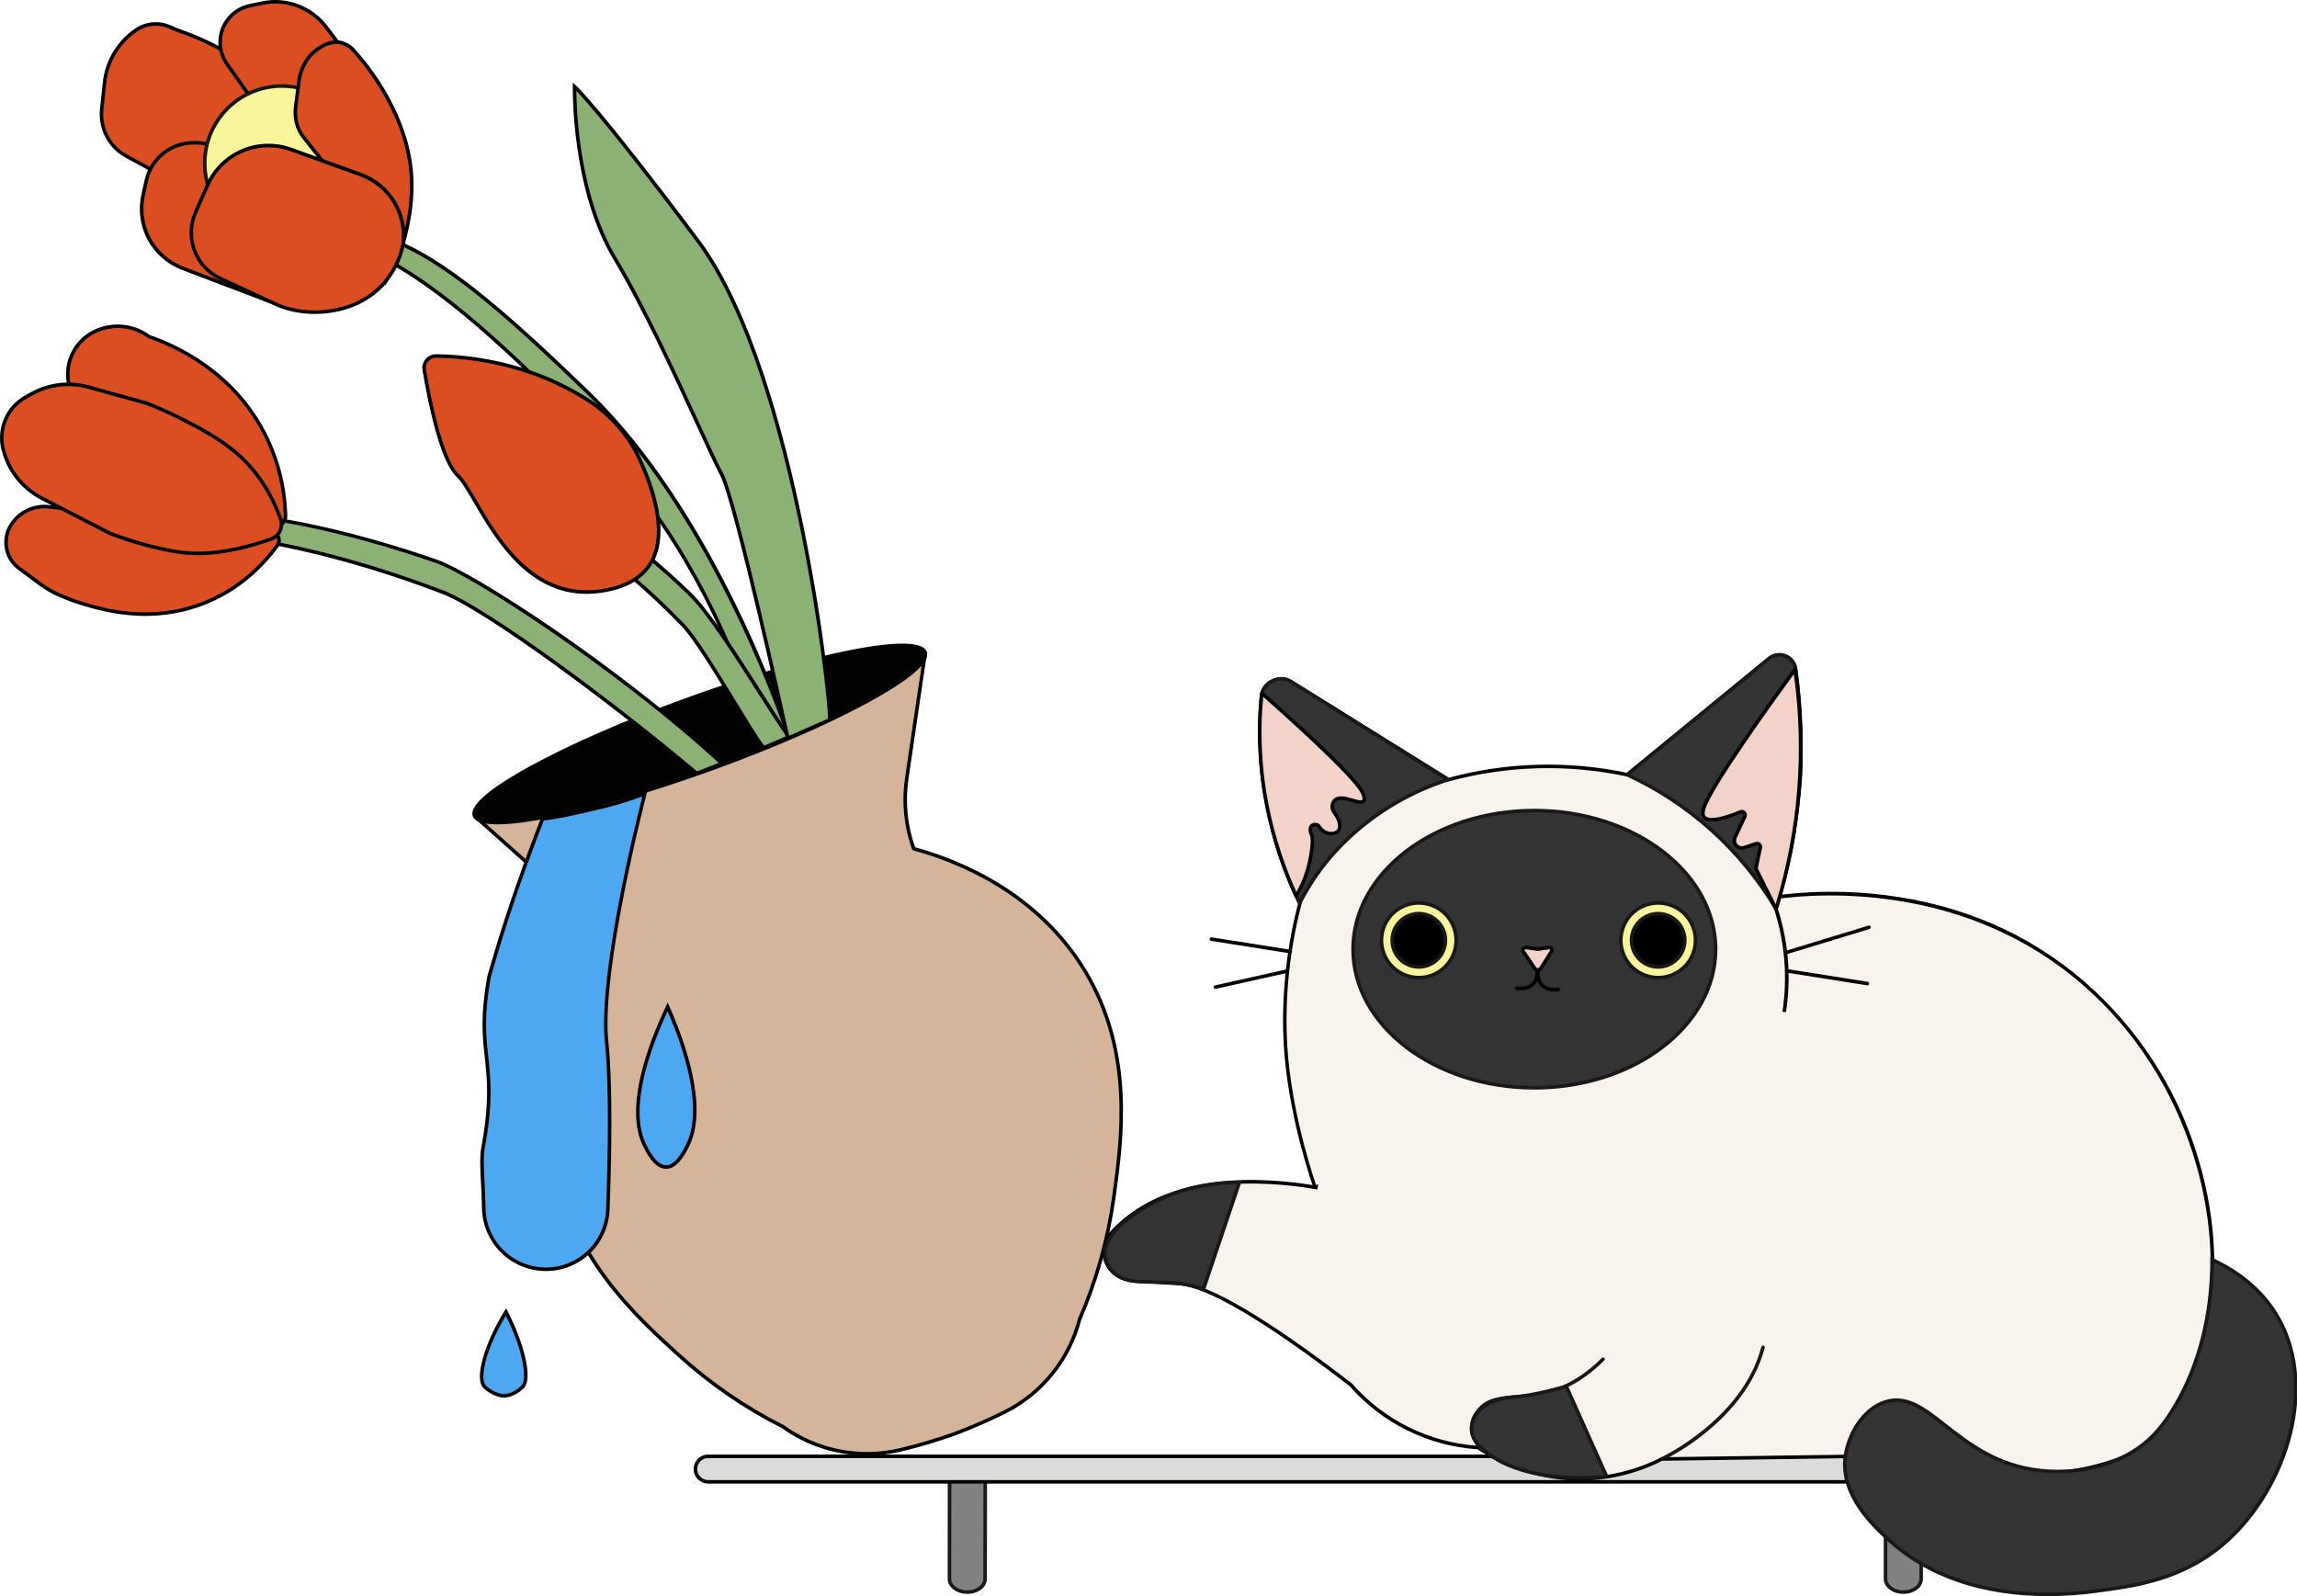<svg fill="none" height="756" viewBox="0 0 1088 756" width="1088" xmlns="http://www.w3.org/2000/svg" xmlns:xlink="http://www.w3.org/1999/xlink"><clipPath id="a"><path d="m0 0h1088v756h-1088z"/></clipPath><g clip-path="url(#a)"><path d="m513.932 459.922c-24.554-40.657-67.141-54.149-81.133-57.921-3.819-10.53-4.976-21.842-3.368-32.928 3.171-21.782 8.346-57.185 8.851-59.772l-105.8 41.156-107.607 36.155c2.043 1.684 28.691 25.542 45.073 40.236 8.342 7.479 14.704 16.905 18.521 27.439-8.328 11.859-32.395 49.496-25.211 96.444 6.786 44.338 37.694 72.4 58.274 91.14 14.859 13.483 31.472 24.893 49.39 33.922 7.894 5.661 16.906 9.571 26.433 11.468 9.527 1.899 19.349 1.739 28.81-.468 3.233-.752 9.451-2.346 15.277-4.142 2.57-.797 5.837-1.813 9.575-3.126l.617-.23.618-.219c3.709-1.386 6.869-2.694 9.355-3.732 5.613-2.352 11.422-5.113 14.385-6.606 8.674-4.368 16.315-10.537 22.413-18.095s10.511-16.331 12.945-25.733c7.974-18.408 13.421-37.81 16.192-57.679 3.828-27.54 9.575-68.909-13.61-107.309z" fill="#d6b49a"/><path d="m410.668 689.42c-14.419-.01-28.475-4.519-40.202-12.909-17.958-9.061-34.611-20.506-49.507-34.023-20.592-18.717-51.707-46.998-58.537-91.634-6.618-43.249 12.757-79.012 25.098-96.697-3.791-10.234-10.014-19.393-18.133-26.687-15.945-14.306-43.003-38.551-45.046-40.207-.115-.097-.203-.221-.255-.362s-.067-.293-.042-.441c.027-.148.094-.287.192-.401.099-.114.226-.201.369-.25l107.613-36.161 105.777-41.128c.14-.054.292-.069.439-.045.148.025.287.088.401.185.115.096.202.222.252.363.049.141.06.293.031.44-.5 2.582-5.753 38.53-8.84 59.733-1.562 10.802-.475 21.821 3.166 32.109 20.805 5.674 58.588 20.727 81.206 58.184 23.342 38.653 17.556 80.303 13.728 107.866-2.781 19.921-8.239 39.375-16.226 57.836-2.475 9.505-6.948 18.374-13.122 26.013-6.174 7.64-13.905 13.876-22.679 18.291-3.227 1.622-8.947 4.333-14.447 6.629-2.587 1.083-5.646 2.346-9.255 3.698l-.129.062-1.234.443-.13.04c-3.653 1.274-6.807 2.245-9.485 3.086-5.696 1.763-11.819 3.368-15.333 4.165-5.137 1.192-10.395 1.802-15.67 1.802zm-184.121-302.483c5.713 4.995 29.443 26.261 43.968 39.287 8.437 7.578 14.877 17.118 18.751 27.776.046.127.061.263.044.397-.018.134-.068.262-.145.372-12.185 17.354-31.643 52.875-25.071 95.833 6.735 44.052 37.603 72.091 58.01 90.646 14.799 13.428 31.345 24.795 49.188 33.792l.112.068c7.796 5.59 16.697 9.451 26.105 11.325 9.409 1.877 19.11 1.717 28.453-.46 3.491-.813 9.569-2.379 15.227-4.13 2.688-.825 5.865-1.824 9.541-3.11l.112-.033.999-.359.107-.051c3.637-1.358 6.735-2.632 9.322-3.721 5.455-2.279 11.13-4.967 14.334-6.578 8.571-4.312 16.122-10.404 22.148-17.87 6.026-7.465 10.388-16.131 12.795-25.418.013-.042.028-.084.045-.124 7.943-18.336 13.369-37.663 16.13-57.454 3.794-27.327 9.541-68.624-13.503-106.766-22.467-37.205-60.171-52.033-80.64-57.544-.128-.038-.246-.105-.343-.197-.098-.092-.172-.205-.218-.331-3.853-10.665-5.019-22.115-3.395-33.337 2.806-19.302 7.414-50.832 8.609-58.325l-104.436 40.612z" fill="#000"/><path d="m337.379 364.026c58.935-21.346 104.06-45.969 100.79-54.998s-53.697.956-112.632 22.302c-58.935 21.345-104.06 45.969-100.79 54.998 3.27 9.028 53.698-.957 112.632-22.302z" fill="#020202"/><path d="m235.578 390.457c-6.072 0-10.579-1.039-11.606-3.867-2.245-6.174 13.7-16.394 27.456-23.904 19.082-10.405 45.298-21.832 73.837-32.176 28.539-10.343 56.001-18.358 77.311-22.579 15.378-3.042 34.169-5.382 36.397.775s-13.7 16.399-27.456 23.909c-19.083 10.405-45.293 21.832-73.837 32.17-28.545 10.338-55.996 18.359-77.312 22.585-8.317 1.644-17.634 3.087-24.79 3.087zm191.833-83.957c-5.124 0-12.852.775-24.504 3.081-21.237 4.21-48.603 12.202-77.07 22.512-28.466 10.31-54.603 21.703-73.612 32.069-26.805 14.626-27.198 20.43-26.682 21.855.517 1.426 4.535 5.613 34.489-.303 21.231-4.204 48.603-12.201 77.064-22.511s54.603-21.698 73.607-32.07c26.799-14.626 27.192-20.423 26.676-21.855-.303-.853-1.925-2.778-9.968-2.778z" fill="#000"/><path d="m449.782 701.3-.051 46.48c0 3.47 3.738 6.3 8.352 6.3h.168c4.614 0 8.363-2.81 8.363-6.29l.05-45.96c0-.3-3.9-.56-8.637-.56h-8.245" fill="#818181"/><path d="m458.246 754.92h-.18c-5.051 0-9.193-3.21-9.193-7.14l.051-47.33h9.086c2.301 0 4.49.06 6.174.16 2.312.15 3.334.25 3.334 1.22l-.051 45.97c-.03 1.02-.299 2.01-.787 2.9s-1.18 1.65-2.019 2.22c-1.868 1.34-4.118 2.04-6.415 2zm-7.639-52.75-.05 45.64c0 3 3.367 5.45 7.509 5.46h.18c1.932.03 3.824-.56 5.393-1.69.625-.42 1.143-.98 1.51-1.63.368-.66.576-1.39.606-2.14l.051-45.35c-2.574-.25-5.16-.35-7.745-.32h-7.454z" fill="#191818"/><path d="m893.16 701.3-.05 46.48c0 3.47 3.74 6.3 8.35 6.3h.17c4.62 0 8.37-2.81 8.37-6.29l.05-45.96c0-.3-3.93-.56-8.64-.56h-8.25" fill="#818181"/><path d="m901.63 754.92h-.18c-5.05 0-9.2-3.21-9.2-7.14l.06-47.33h9.08c2.33 0 4.49.06 6.15.16 2.31.15 3.33.25 3.33 1.22l-.05 45.97c-.03 1.02-.3 2.01-.79 2.9-.48.89-1.18 1.65-2.02 2.22-1.86 1.34-4.09 2.04-6.38 2zm-7.64-52.75-.05 45.64c0 3 3.37 5.45 7.51 5.46h.18c1.93.03 3.82-.56 5.39-1.69.63-.42 1.14-.98 1.51-1.63.37-.66.58-1.39.61-2.14l.05-45.35c-2.58-.25-5.16-.35-7.75-.32h-7.45z" fill="#191818"/><path d="m936.1 689.79h-600.672c-1.6 0-3.135.64-4.266 1.77-1.132 1.13-1.767 2.66-1.767 4.26s.635 3.14 1.767 4.27c1.131 1.13 2.666 1.77 4.266 1.77h594.782c.8 0 1.59-.16 2.34-.48.74-.31 1.41-.77 1.97-1.34.56-.58 1-1.26 1.3-2.01.29-.74.43-1.54.41-2.35z" fill="#dcdbda"/><path d="m930.21 702.7h-594.781c-1.823 0-3.572-.73-4.862-2.01-1.289-1.29-2.013-3.04-2.013-4.87 0-1.82.724-3.57 2.013-4.86 1.29-1.29 3.039-2.01 4.862-2.01h601.511l.15 6.73c.02.92-.14 1.83-.48 2.68s-.84 1.63-1.48 2.28c-.64.66-1.41 1.17-2.26 1.53-.84.35-1.75.53-2.66.53zm-594.781-12.07c-1.377 0-2.697.55-3.671 1.52-.974.98-1.521 2.3-1.521 3.67 0 1.38.547 2.7 1.521 3.67.974.98 2.294 1.52 3.671 1.52h594.781c.69 0 1.37-.13 2.01-.4s1.21-.66 1.7-1.16c.48-.49.86-1.08 1.11-1.72.26-.65.38-1.33.36-2.02l-.12-5.06z" fill="#000"/><path d="m305.397 376.056s-21.676 82.783-18.061 117.462c2.155 20.699 1.482 55.002.561 79.36-.284 7.669-3.555 14.923-9.114 20.213-5.559 5.291-12.966 8.198-20.64 8.103-7.673-.095-15.006-3.186-20.432-8.613-5.426-5.426-8.515-12.759-8.61-20.433-.151-12.347-1.56-21.742-.28-28.735 7.672-41.987-4.081-42.655 2.851-80.965 1.186-4.146 2.413-8.316 3.682-12.51 6.633-21.889 13.902-42.234 21.607-62.079 8.273-.781 17.511-3.239 27.462-5.461 7.65-1.706 14.648-4.255 20.974-6.342z" fill="#4ea7f1"/><path d="m258.532 602.028c-7.949-.028-15.569-3.172-21.225-8.757-5.656-5.584-8.897-13.164-9.026-21.112-.051-4.366-.27-8.419-.46-12.033-.348-6.578-.652-12.263.19-16.837 3.929-21.389 2.745-32.059 1.617-42.374-1.123-10.176-2.167-19.784 1.234-38.591v-.079c1.202-4.187 2.442-8.418 3.688-12.527 6.033-19.918 12.908-39.663 21.63-62.141l.191-.482.516-.051c6.432-.6 13.509-2.245 21.002-3.985 2.082-.482 4.198-.976 6.353-1.453 5.859-1.401 11.639-3.113 17.315-5.13 1.208-.412 2.396-.808 3.564-1.19l1.464-.488-.387 1.498c-.219.825-21.602 83.025-18.044 117.165 2.144 20.604 1.504 54.593.589 79.473-.271 7.823-3.575 15.234-9.214 20.665-5.639 5.43-13.169 8.453-20.997 8.429zm-26.019-139.39c-3.368 18.521-2.313 28.023-1.213 38.069 1.123 10.434 2.324 21.226-1.633 42.857-.803 4.405-.505 10.001-.163 16.472.191 3.609.41 7.7.46 12.101.096 7.451 3.099 14.57 8.369 19.839 5.271 5.268 12.391 8.269 19.843 8.361 7.451.092 14.644-2.731 20.043-7.867 5.399-5.137 8.578-12.179 8.858-19.626.914-24.83 1.554-58.729-.562-79.237-3.317-31.867 14.806-104.879 17.708-116.267l-2.116.679c-5.732 2.036-11.567 3.763-17.483 5.175-2.144.483-4.258.967-6.342 1.454-7.347 1.683-14.301 3.322-20.704 3.973-8.621 22.231-15.423 41.802-21.395 61.535-1.246 4.131-2.481 8.318-3.67 12.482z" fill="#000"/><path d="m315.516 552.774c-5.006 0-8.671-7.257-10.102-10.103-9.873-19.548 5.051-53.649 10.843-65.755 5.534 12.46 19.262 46.28 9.395 65.755-1.493 2.891-5.146 10.103-10.136 10.103z" fill="#4ea7f1"/><path d="m315.516 553.616c-5.528 0-9.271-7.414-10.865-10.58-9.328-18.465 2.806-49.591 10.826-66.496l.786-1.684.746 1.684c7.515 16.91 18.723 48.026 9.373 66.479-1.6 3.183-5.354 10.597-10.866 10.597zm.691-74.685c-7.858 16.944-18.768 46.106-10.063 63.348 1.335 2.637 4.877 9.653 9.367 9.653s8.026-7.016 9.367-9.653c8.727-17.247-1.308-46.398-8.671-63.348z" fill="#000"/><path d="m986.77 465.573c-62.16-53.784-139.19-41.829-150.3-39.921-106.93 17.067-193.41 56.124-206.65 105.677-2.72 10.231-4.92 20.596-6.57 31.053-26.462-4.49-70.879-6.69-96.747 21.451l-.129.146c-7.346 8.037-2.194 21.024 8.638 22.152 6.488.673 14.283 1.325 23.073 1.751 18.246.887 57.297 29.185 81.755 47.992 15.25 17.426 36.78 28.106 59.89 29.707h.37c6.78 4.549 24.69 15.219 49.48 14.829 13.08-.22 25.93-3.43 37.58-9.39l90.01-1.23c41.66 12.09 75.12 10.83 95.51 8.28 29.3-3.67 40.3-10.985 45.23-15.032 17-14.031 23.19-35.886 27.57-57.769 8.99-44.961-5.49-113.64-58.71-159.696z" fill="#f8f3ed"/><path d="m748.31 701.3c-22.67 0-39.96-9.19-48.45-14.843h-.19c-23.3-1.614-45.02-12.375-60.41-29.937-40.412-31.042-67.744-47.144-81.214-47.767-7.801-.382-15.58-.971-23.123-1.757-2.638-.269-5.148-1.269-7.248-2.887s-3.707-3.79-4.639-6.272c-.952-2.412-1.202-5.045-.722-7.593.481-2.549 1.673-4.909 3.438-6.809l.129-.14c11.579-12.594 27.945-20.407 48.66-23.236 17.892-2.441 35.835-.634 48.014 1.381 1.635-10.204 3.785-20.32 6.445-30.307 6.38-23.864 30.11-46.533 68.64-65.553 36.41-17.96 84.37-32.064 138.7-40.741 7.99-1.369 29.46-4.215 56.23-.926 36.6 4.49 68.47 18.313 94.75 41.044 24.71 21.506 43.03 49.404 52.94 80.634 8.74 27.282 10.89 55.647 6.05 79.859-4.1 20.457-9.96 43.513-27.87 58.251-9.17 7.539-24.1 12.519-45.66 15.219-31.13 3.9-63.34 1.12-95.72-8.27l-89.7 1.23c-11.71 5.94-24.62 9.15-37.76 9.39-.43.03-.87.03-1.29.03zm-47.99-16.538.24.146c8.42 5.612 25.98 15.062 49.01 14.692 12.95-.24 25.67-3.42 37.21-9.3l.17-.09 90.36-1.23.12.03c32.21 9.35 64.23 12.12 95.17 8.25 21.23-2.65 35.89-7.51 44.8-14.844 17.48-14.39 23.25-37.115 27.28-57.286 8.9-44.478-5.61-113.169-58.43-158.888-60.06-51.982-135.17-42.217-149.6-39.73-54.18 8.648-101.98 22.685-138.24 40.589-38.07 18.801-61.5 41.094-67.76 64.475-2.71 10.205-4.89 20.544-6.53 30.975l-.139.842-.842-.146c-24.695-4.203-70.038-7.038-95.973 21.187l-.129.141c-1.555 1.67-2.604 3.748-3.026 5.991s-.2 4.56.641 6.681c.82 2.182 2.23 4.093 4.074 5.52 1.843 1.426 4.047 2.311 6.365 2.557 7.515.78 15.26 1.369 23.011 1.745 13.829.674 41.493 16.877 82.218 48.166l.13.112c15.1 17.25 36.4 27.828 59.27 29.426z" fill="#000"/><path d="m622.645 561.546c-5.265-15.462-13.279-44.776-13.964-72.484-.507-20.582 1.863-41.133 7.044-61.058-14.734-30.275-21.057-63.953-18.308-97.51.144-1.629.703-3.195 1.624-4.547.92-1.351 2.172-2.445 3.635-3.177 1.462-.731 3.088-1.076 4.722-1.001s3.221.567 4.611 1.429l74.141 46.083c27.59-7.496 56.57-8.3 84.54-2.346l67.24-55.002c1.06-.864 2.32-1.434 3.67-1.65 1.34-.216 2.72-.071 4 .42 1.27.492 2.39 1.312 3.24 2.377s1.4 2.337 1.6 3.686c5.47 38.081 2.29 76.905-9.3 113.59 5.16 15.785 6.53 32.561 4.01 48.974" fill="#f8f3ed"/><path d="m621.848 561.815c-3.087-9.064-13.223-41.1-14.031-72.731-.51-20.556 1.844-41.083 6.993-60.991-14.702-30.336-21.004-64.058-18.251-97.656.134-1.773.726-3.482 1.719-4.957.993-1.476 2.352-2.669 3.944-3.462 1.6-.813 3.384-1.199 5.178-1.12 1.794.08 3.537.622 5.059 1.575l73.831 45.893c27.49-7.406 56.33-8.21 84.19-2.346l66.93-54.761c1.16-.96 2.57-1.592 4.06-1.832 1.5-.241 3.03-.079 4.44.466 1.41.546 2.65 1.457 3.59 2.64.95 1.182 1.56 2.595 1.78 4.092 5.48 38.117 2.32 76.978-9.25 113.708 5.12 15.837 6.47 32.653 3.93 49.103l-1.69-.258c2.5-16.282 1.14-32.923-3.97-48.581l-.09-.259.09-.258c11.55-36.565 14.72-75.263 9.26-113.219-.18-1.201-.67-2.333-1.43-3.281-.76-.947-1.75-1.677-2.89-2.114-1.13-.437-2.36-.566-3.56-.373-1.19.192-2.32.699-3.26 1.469l-67.56 55.276-.39-.084c-27.83-5.927-56.68-5.127-84.15 2.335l-.35.095-74.449-46.28c-1.277-.799-2.74-1.254-4.246-1.321-1.505-.067-3.003.257-4.346.94-1.329.661-2.465 1.656-3.296 2.886s-1.329 2.655-1.447 4.135c-2.744 33.413 3.551 66.95 18.224 97.095l.135.28-.079.304c-5.162 19.847-7.524 40.32-7.016 60.821.781 31.396 10.849 63.23 13.919 72.238z" fill="#000"/><path d="m238.917 661.166h-.163s-4.77-.061-9.227-4.338c-3.508-3.367-.477-18.201 10.103-35.403 9.036 17.477 11.269 32.064 7.947 35.403-4.266 4.316-8.66 4.338-8.66 4.338z" fill="#4ea7f1"/><path d="m238.923 662.008h-.169c-.213 0-5.158-.118-9.799-4.568-4.327-4.148.151-20.503 9.979-36.481l.78-1.269.685 1.325c8.418 16.315 11.859 32.294 7.801 36.385-4.462 4.49-9.047 4.586-9.266 4.586zm.651-38.86c-10.327 17.258-12.202 30.447-9.469 33.074 4.17 4.001 8.61 4.102 8.655 4.102h.151c.085 0 4.148-.123 8.082-4.085 2.604-2.649 1.403-15.502-7.419-33.091z" fill="#000"/><path d="m1047.79 596.624c8.31 3.828 21.46 11.455 30.3 25.817 20.44 33.198 5.21 81.809-23.21 107.379-20.64 18.57-44.39 21.49-63.08 23.9-10.96 1.4-61.74 7.73-96.61-23.9-7.06-6.39-23.58-21.39-21.14-39.92 1.26-9.538 7.74-22.273 18.78-25.815 21.17-6.813 33.84 28.155 73.58 32.455 5.72.62 30.24 2.57 49.39-12.906 3.13-2.537 8.31-7.297 14.59-17.96 6.45-10.961 17.36-33.68 17.4-69.05z" fill="#333"/><path d="m969.82 756c-30.52 0-56.72-8.79-75.21-25.55-7.15-6.49-23.91-21.69-21.4-40.66 1.39-10.529 8.49-23.011 19.36-26.524 10.66-3.429 18.96 3.092 29.49 11.337 10.75 8.419 24.14 18.887 44.43 21.087 8.76.95 31.05 1.6 48.77-12.73 3.24-2.615 8.25-7.296 14.4-17.73 11.27-19.133 17.25-42.856 17.28-68.606v-1.313l1.2.561c13.46 6.218 23.81 15.013 30.67 26.137 9.63 15.642 12.05 35.953 6.81 57.191-4.85 19.68-15.85 38.36-30.19 51.26-20.66 18.59-44.18 21.61-63.08 24.04l-.45.06c-7.32.95-14.7 1.43-22.08 1.44zm-71.57-91.96c-1.75.004-3.49.284-5.16.831-10.2 3.283-16.88 15.154-18.21 25.139-2.39 18.09 13.91 32.88 20.87 39.19 22.45 20.34 56.5 28.75 95.97 23.68l.45-.06c18.67-2.4 41.9-5.38 62.17-23.62 27.5-24.76 43.35-73.382 23.06-106.316-6.47-10.512-16.14-18.897-28.75-24.936-.23 25.543-6.27 49.076-17.51 68.135-6.29 10.664-11.45 15.491-14.79 18.19-18.21 14.727-41.04 14.027-50 13.087-20.77-2.24-34.38-12.907-45.29-21.427-8.33-6.51-15.21-11.893-22.81-11.893z" fill="#191818"/><path d="m787.37 691.75c-.19 0-.38-.06-.53-.18s-.25-.29-.29-.48c-.04-.18-.02-.38.07-.55.08-.17.22-.31.4-.39.38-.18 38.46-18.207 47.24-52.196.02-.112.07-.219.13-.313.07-.094.15-.174.25-.235s.21-.101.32-.119c.11-.017.23-.012.34.017s.21.08.3.15.17.158.22.258c.06.1.09.211.1.325.02.114 0 .229-.03.338-4.69 18.19-17.55 31.721-27.5 39.848-6.36 5.244-13.29 9.753-20.67 13.437-.11.06-.23.09-.35.09z" fill="#191818"/><path d="m770.72 366.946 67.24-55.002c1.05-.865 2.32-1.434 3.67-1.65 1.34-.216 2.72-.071 3.99.42 1.28.491 2.39 1.311 3.25 2.376.85 1.066 1.4 2.337 1.6 3.686 1.82 12.673 2.32 25.515 2.44 45.461.13 19.947-6.89 38.232-11.66 68.259-16.53-27.838-41.13-49.999-70.53-63.55z" fill="#333"/><path d="m841.71 432.92-1.19-1.992c-16.44-27.692-40.9-49.737-70.15-63.219l-1.22-.561 68.28-55.872c1.17-.96 2.57-1.593 4.07-1.833 1.49-.24 3.02-.079 4.43.467 1.42.546 2.66 1.457 3.6 2.639.94 1.183 1.56 2.595 1.78 4.093 1.89 13.217 2.33 26.726 2.45 45.601.08 12.218-2.55 24.01-5.61 37.653-1.98 8.879-4.22 18.942-6.09 30.734zm-69.42-66.171c28.31 13.343 52.11 34.669 68.47 61.355 1.8-10.871 3.89-20.238 5.74-28.572 3.14-14.104 5.61-25.256 5.55-37.278-.12-18.802-.57-32.255-2.44-45.377-.18-1.2-.67-2.332-1.43-3.28s-1.76-1.677-2.89-2.114-2.36-.566-3.56-.374c-1.2.193-2.32.7-3.26 1.469z" fill="#191818"/><path d="m702.06 687.265c-.21.001-.4-.073-.56-.208-1.57-1.37-5.24-5.141-5.32-10.54-.07-4.754 2.65-8.06 3.54-9.149 4.55-5.539 11.26-6.044 19.05-6.633 4.39-.332 9.37-.708 14.5-2.066 9.04-2.391 17.6-7.605 25.44-15.496.16-.148.37-.229.59-.226.21.004.42.093.58.247.15.154.24.362.24.58.01.218-.07.43-.22.589-8.05 8.104-16.84 13.47-26.2 15.934-5.28 1.397-10.34 1.779-14.8 2.116-7.71.561-13.79 1.044-17.88 6.022-.79.971-3.21 3.929-3.16 8.059.07 4.715 3.37 8.071 4.75 9.294.17.148.27.356.28.579.02.223-.05.443-.2.611-.08.09-.18.162-.28.211-.11.05-.23.075-.35.076z" fill="#191818"/><path d="m726.76 515.244c47.42 0 85.87-29.399 85.87-65.665s-38.45-65.666-85.87-65.666c-47.43 0-85.88 29.4-85.88 65.666s38.45 65.665 85.88 65.665z" fill="#333"/><path d="m726.76 516.085c-47.82 0-86.72-29.836-86.72-66.507 0-36.672 38.9-66.508 86.72-66.508 47.81 0 86.71 29.836 86.71 66.508 0 36.671-38.9 66.507-86.71 66.507zm0-131.331c-46.87 0-85.03 29.078-85.03 64.824 0 35.745 38.16 64.823 85.03 64.823 46.86 0 85.02-29.078 85.02-64.823 0-35.746-38.16-64.824-85.02-64.824z" fill="#191818"/><path d="m672.03 463.048c9.77 0 17.68-7.915 17.68-17.679s-7.91-17.68-17.68-17.68c-9.76 0-17.67 7.916-17.67 17.68s7.91 17.679 17.67 17.679z" fill="#f8f59c"/><path d="m672.03 463.89c-3.66 0-7.24-1.087-10.29-3.122-3.04-2.035-5.41-4.927-6.82-8.312-1.4-3.384-1.77-7.108-1.05-10.701.71-3.592 2.48-6.892 5.07-9.483 2.59-2.59 5.89-4.354 9.48-5.068 3.59-.715 7.32-.348 10.7 1.053 3.39 1.402 6.28 3.776 8.31 6.822 2.04 3.046 3.13 6.627 3.13 10.29 0 4.912-1.96 9.623-5.43 13.096s-8.18 5.425-13.1 5.425zm0-35.359c-3.33 0-6.58.988-9.35 2.838s-4.93 4.48-6.2 7.556c-1.28 3.077-1.61 6.462-.96 9.728.65 3.267 2.25 6.267 4.61 8.621 2.35 2.355 5.35 3.959 8.62 4.608 3.27.65 6.65.317 9.73-.958 3.07-1.274 5.7-3.432 7.55-6.201s2.84-6.024 2.84-9.354c0-4.466-1.77-8.748-4.93-11.906s-7.44-4.932-11.91-4.932z" fill="#191818"/><path d="m850.23 317.125s-39.29 53.318-43.22 65.665c-2.94 9.233 10.45 4.659 17.4 1.763.3-.124.63-.155.95-.087s.61.23.83.465c.23.236.38.534.43.855s0 .65-.14.944l-4.66 9.839c-.29.631-.4 1.337-.3 2.028s.4 1.339.86 1.861c.46.523 1.07.898 1.74 1.078.68.181 1.39.159 2.05-.062l5.57-1.852c.29-.098.61-.11.91-.034.3.077.57.238.78.465.21.226.35.509.4.814.06.305.02.619-.1.905l-2.01 9.642 9.54 19.082c11.43-36.644 14.5-75.384 8.98-113.371z" fill="#f3d2c9"/><path d="m841.43 432.741-10.61-21.215 2.13-10.102c.05-.138.07-.288.05-.435-.03-.146-.1-.282-.2-.39-.1-.109-.23-.187-.38-.224-.14-.036-.29-.031-.43.016l-5.56 1.858c-.82.275-1.71.302-2.54.079-.84-.223-1.59-.687-2.16-1.334s-.94-1.449-1.06-2.304c-.12-.856.01-1.728.38-2.508l4.66-9.839c.07-.141.09-.3.07-.454-.03-.155-.1-.298-.21-.41-.1-.114-.24-.193-.4-.225-.15-.032-.31-.016-.45.045-9.42 3.929-15.42 4.816-17.83 2.616-1.23-1.123-1.46-2.953-.68-5.405 3.93-12.348 41.73-63.729 43.34-65.913l1.22-1.65.29 2.026c5.55 38.111 2.48 76.98-8.98 113.748zm-8.84-21.439 8.47 16.938c10.68-35.273 13.63-72.435 8.62-108.949-6.66 9.126-38.41 52.897-41.86 63.752-.57 1.779-.5 3.008.21 3.659 1.77 1.622 7.77.528 16.04-2.929.46-.19.97-.235 1.45-.132.49.103.93.351 1.27.71.34.36.57.814.65 1.304.08.489.01.992-.21 1.44l-4.65 9.833c-.23.482-.31 1.02-.24 1.548.08.528.3 1.022.66 1.421.35.4.81.686 1.33.825.51.139 1.06.123 1.56-.045l5.56-1.852c.44-.147.92-.167 1.37-.057s.86.346 1.18.68c.32.333.54.751.64 1.205.09.454.05.926-.11 1.36z" fill="#000"/><path d="m685.78 369.32c-24.61-15.26-50.14-31.485-74.758-46.745-5.091-3.155-13.28.909-13.352 6.897-.152 12.802-2.245 26.996 1.683 46.583 2.116 10.574 3.059 16.041 5.197 23.292 2.872 9.748 6.579 19.231 11.079 28.343 2.895-5.705 6.275-11.15 10.101-16.276 3.23-4.327 14.91-19.318 35.92-31.43 7.65-4.399 15.74-7.973 24.13-10.664z" fill="#333"/><path d="m615.618 429.569-.741-1.509c-4.519-9.155-8.244-18.68-11.135-28.472-1.801-6.112-2.806-11.073-4.265-18.577-.292-1.482-.606-3.07-.949-4.793-3.036-15.154-2.492-27.125-2.015-37.665.146-3.166.281-6.174.315-9.092.033-2.919 1.88-5.77 4.939-7.448 3.255-1.791 6.97-1.847 9.698-.152 12.308 7.622 25.045 15.625 37.375 23.365 12.32 7.739 25.07 15.748 37.39 23.381l1.55.96-1.74.561c-8.34 2.673-16.37 6.223-23.97 10.591-18.89 10.894-30.46 24.223-35.66 31.205-3.8 5.089-7.154 10.492-10.029 16.153zm-8.649-107.242c-1.537.013-3.046.412-4.388 1.162-2.52 1.381-4.041 3.62-4.069 5.994-.034 2.963-.175 5.966-.315 9.143-.477 10.45-1.016 22.287 1.981 37.266.343 1.723.657 3.306.955 4.793 1.521 7.723 2.441 12.392 4.226 18.426 2.704 9.165 6.146 18.095 10.293 26.704 2.744-5.205 5.889-10.189 9.408-14.907 5.29-7.083 17.01-20.609 36.17-31.654 7.18-4.126 14.74-7.532 22.59-10.17-11.84-7.346-24.05-15.013-35.87-22.449-12.35-7.74-25.058-15.715-37.361-23.365-1.096-.644-2.349-.97-3.62-.943z" fill="#191818"/><path d="m597.669 328.349s42.311 37.008 47.541 46.701c.31.561 1.62 3.154.65 4.327-1.85 2.245-9.77-3.412-13.39-.516-.37.299-.68.664-.91 1.077-.41.766-.59 1.634-.51 2.498.07.865.39 1.689.93 2.374 1.21 1.61 2.8 4.192 2.65 6.645 0 .729-.22 1.44-.64 2.037-1.09 1.325-3.1 1.336-3.66 1.336-3.67 0-5.66-3.542-5.75-3.704-.48-.388-1.08-.593-1.696-.58-.616.014-1.208.245-1.67.653-.293.307-.478.701-.528 1.122-.13.971.03 1.96.46 2.84 1.218 2.464-.207 10.411-1.038 13.992-1.254 5.342-3.337 10.455-6.174 15.153-5.051-11.034-11.87-28.623-15.153-49.95-1.783-11.648-2.439-23.44-1.959-35.213.213-4.394.567-8.098.847-10.792z" fill="#f3d2c9"/><path d="m613.946 425.164h-.045c-.153-.008-.302-.059-.429-.146-.126-.087-.226-.208-.289-.348-7.362-15.943-12.488-32.825-15.232-50.17-1.792-11.695-2.452-23.536-1.97-35.358.168-3.62.449-7.296.841-10.866.014-.154.07-.302.163-.427.092-.125.217-.222.361-.28s.302-.075.455-.049c.153.025.296.093.413.195 1.729 1.515 42.476 37.222 47.706 46.937.56 1.077 1.81 3.76.56 5.264-1.24 1.504-3.52.752-6.21-.039-2.68-.791-5.68-1.684-7.29-.359-.29.231-.53.515-.7.836-.33.62-.47 1.321-.4 2.018.06.697.32 1.36.76 1.911 1.36 1.813 2.95 4.54 2.8 7.195-.01.908-.3 1.791-.83 2.526-.89 1.083-2.34 1.638-4.3 1.644-3.78 0-5.94-3.222-6.396-3.99-.32-.209-.698-.309-1.078-.287-.381.022-.745.166-1.038.41-.162.188-.262.421-.286.668-.101.799.033 1.611.387 2.335 1.588 3.21-.707 13.402-.977 14.553-1.272 5.427-3.388 10.622-6.269 15.395-.071.126-.173.232-.297.308s-.265.118-.41.124zm-15.608-95.109c-.303 3.037-.522 6.107-.662 9.143-.482 11.717.17 23.453 1.947 35.044 2.626 16.661 7.476 32.895 14.418 48.267 2.382-4.23 4.153-8.776 5.259-13.503.994-4.283 2.111-11.399 1.123-13.431-.524-1.04-.72-2.214-.561-3.367.075-.607.347-1.173.774-1.611.615-.548 1.404-.859 2.227-.876.824-.018 1.627.259 2.267.78.07.062.14.141.18.231 0 .033 1.8 3.26 5 3.26 1.44 0 2.45-.348 3-1.027.31-.459.47-.999.46-1.549.11-2.149-1.29-4.49-2.49-6.095-.63-.814-1.01-1.796-1.1-2.825-.08-1.029.13-2.06.63-2.967.28-.506.66-.954 1.12-1.319 2.32-1.852 5.78-.836 8.83.062 1.76.516 3.93 1.156 4.45.561.37-.454.05-1.908-.75-3.367-4.6-8.548-39.146-39.254-46.122-45.411z" fill="#000"/><path d="m672.03 457.996c6.98 0 12.63-5.654 12.63-12.628s-5.65-12.628-12.63-12.628c-6.97 0-12.62 5.654-12.62 12.628s5.65 12.628 12.62 12.628z" fill="#000"/><path d="m672.03 458.838c-2.66 0-5.26-.79-7.48-2.27-2.21-1.48-3.94-3.584-4.96-6.045s-1.29-5.17-.77-7.783c.52-2.612 1.81-5.013 3.69-6.896 1.88-1.884 4.28-3.167 6.9-3.687 2.61-.519 5.32-.253 7.78.767 2.46 1.019 4.56 2.746 6.04 4.961s2.27 4.819 2.27 7.483c0 3.573-1.42 6.999-3.94 9.525-2.53 2.526-5.95 3.945-9.53 3.945zm0-25.256c-2.33 0-4.61.691-6.54 1.986-1.94 1.296-3.45 3.136-4.34 5.29-.9 2.154-1.13 4.523-.68 6.81.46 2.286 1.58 4.386 3.23 6.034 1.65 1.649 3.75 2.771 6.03 3.226 2.29.455 4.66.221 6.81-.671 2.16-.892 4-2.402 5.29-4.341 1.3-1.938 1.99-4.217 1.99-6.548 0-3.126-1.24-6.123-3.45-8.334-2.21-2.21-5.21-3.452-8.34-3.452z" fill="#191818"/><path d="m785.41 463.048c9.76 0 17.67-7.915 17.67-17.679s-7.91-17.68-17.67-17.68c-9.77 0-17.68 7.916-17.68 17.68s7.91 17.679 17.68 17.679z" fill="#f8f59c"/><path d="m785.4 463.89c-3.66 0-7.24-1.087-10.28-3.122-3.05-2.035-5.42-4.927-6.83-8.312-1.4-3.384-1.76-7.108-1.05-10.701.71-3.592 2.48-6.892 5.07-9.483 2.59-2.59 5.89-4.354 9.48-5.068 3.59-.715 7.32-.348 10.7 1.053 3.39 1.402 6.28 3.776 8.31 6.822 2.04 3.046 3.13 6.627 3.13 10.29 0 4.912-1.96 9.623-5.43 13.096s-8.18 5.425-13.1 5.425zm0-35.359c-3.33 0-6.58.988-9.35 2.838s-4.93 4.48-6.2 7.556c-1.28 3.077-1.61 6.462-.96 9.728.65 3.267 2.25 6.267 4.61 8.621 2.35 2.355 5.35 3.959 8.62 4.608 3.27.65 6.65.317 9.73-.958 3.07-1.274 5.7-3.432 7.55-6.201s2.84-6.024 2.84-9.354c0-4.466-1.77-8.748-4.93-11.906s-7.44-4.932-11.91-4.932z" fill="#191818"/><path d="m785.41 457.996c6.97 0 12.62-5.654 12.62-12.628s-5.65-12.628-12.62-12.628c-6.98 0-12.63 5.654-12.63 12.628s5.65 12.628 12.63 12.628z" fill="#000"/><path d="m785.41 458.838c-2.67 0-5.27-.79-7.49-2.27-2.21-1.48-3.94-3.584-4.96-6.045s-1.29-5.17-.77-7.783c.52-2.612 1.81-5.013 3.69-6.896 1.88-1.884 4.28-3.167 6.9-3.687 2.61-.519 5.32-.253 7.78.767 2.46 1.019 4.57 2.746 6.05 4.961s2.27 4.819 2.27 7.483c0 3.573-1.42 6.999-3.95 9.525s-5.95 3.945-9.52 3.945zm0-25.256c-2.34 0-4.61.691-6.55 1.986-1.94 1.296-3.45 3.136-4.34 5.29-.9 2.154-1.13 4.523-.67 6.81.45 2.286 1.57 4.386 3.22 6.034 1.65 1.649 3.75 2.771 6.04 3.226 2.28.455 4.65.221 6.81-.671 2.15-.892 3.99-2.402 5.29-4.341 1.29-1.938 1.98-4.217 1.98-6.548 0-3.126-1.24-6.123-3.45-8.334-2.21-2.21-5.21-3.452-8.33-3.452z" fill="#191818"/><path d="m722.69 448.809 5.75.769 5.27-.752c.23-.033.46 0 .67.095s.39.249.51.442.19.418.19.648c0 .231-.06.456-.19.65l-5.1 8.014c-.15.227-.35.414-.59.545s-.51.202-.78.206c-.28.004-.55-.057-.79-.18s-.45-.304-.61-.526l-5.48-8.042c-.13-.193-.2-.419-.21-.65 0-.232.06-.46.18-.657s.3-.355.51-.455.44-.137.67-.107z" fill="#f3d2c9"/><g fill="#000"><path d="m728.39 460.287c-.41-.002-.81-.106-1.17-.302-.37-.196-.67-.478-.9-.821l-5.48-8.037c-.22-.326-.35-.709-.36-1.104 0-.395.1-.784.31-1.12s.51-.605.86-.774c.36-.169.76-.231 1.15-.178l5.61.752 5.16-.741c.39-.054.78.004 1.13.167.36.163.66.423.87.751s.33.709.33 1.099c0 .391-.11.773-.32 1.103l-5.1 8.015c-.22.35-.52.64-.89.843-.36.203-.76.312-1.18.319zm-5.87-10.664c-.06 0-.12.016-.17.046-.05.031-.09.075-.12.128-.04.058-.07.126-.07.197 0 .07.03.139.07.196l5.48 8.037c.08.11.18.201.3.263s.25.095.39.096c.14 0 .27-.036.39-.103.12-.066.22-.162.29-.278l5.1-8.015c.04-.056.06-.124.06-.194 0-.069-.02-.137-.06-.193-.04-.059-.09-.107-.16-.136-.06-.029-.13-.038-.2-.027l-5.38.769-5.87-.78z"/><path d="m720.05 469.031c-.56 0-1.17-.034-1.8-.095-.22-.023-.43-.133-.57-.307-.14-.173-.21-.396-.19-.619.03-.224.14-.429.31-.571s.4-.209.62-.187c3.29.325 5.7-.292 7.16-1.841 2.14-2.245 1.61-5.809 1.6-5.848-.03-.223.02-.451.16-.633.13-.182.33-.304.55-.338.23-.034.46.022.64.155.18.134.3.334.34.558 0 .174.66 4.405-2.04 7.262-1.56 1.645-3.83 2.464-6.78 2.464z"/><path d="m736.46 469.592c-2.94 0-5.2-.819-6.73-2.453-2.7-2.856-2.07-7.088-2.04-7.262.04-.223.16-.424.34-.558.18-.133.41-.189.63-.155.23.034.43.156.56.338s.19.41.16.633c0 .062-.52 3.62 1.6 5.859 1.47 1.544 3.87 2.156 7.16 1.83.22-.022.44.045.62.187.17.142.28.348.3.571.03.223-.04.446-.18.62-.15.173-.35.284-.57.306-.67.05-1.27.084-1.85.084z"/><path d="m845.74 452.103c-.2-.002-.39-.075-.55-.206-.15-.132-.25-.313-.28-.511s.02-.4.12-.57c.11-.17.27-.297.46-.358l39.57-12.066c.21-.048.43-.016.61.091.18.106.32.278.38.481.07.204.05.423-.04.615-.1.192-.26.341-.46.418l-39.56 12.067c-.08.026-.17.039-.25.039z"/><path d="m884.46 466.696h-.12l-37.33-5.893c-.22-.034-.42-.156-.55-.338-.14-.182-.19-.41-.16-.633s.16-.424.34-.557c.18-.134.41-.19.63-.156l37.32 5.893c.23.017.43.122.58.292s.22.391.2.615c-.02.223-.12.43-.29.576s-.39.218-.62.201z"/><path d="m575.781 468.379c-.223.025-.447-.04-.622-.181-.175-.14-.288-.345-.312-.568-.025-.223.041-.447.181-.622.141-.176.345-.288.568-.312l33.955-7.577c.212-.034.428.014.605.134s.301.303.348.512c.048.208.014.427-.095.611-.108.185-.282.321-.487.382l-33.955 7.576c-.06.024-.122.039-.186.045z"/><path d="m611.139 451.542h-.129l-37.323-5.893c-.11-.017-.216-.056-.312-.114s-.179-.134-.245-.224-.114-.193-.141-.301c-.026-.109-.031-.222-.014-.332.017-.111.055-.217.113-.313.058-.095.134-.179.225-.245.09-.066.192-.114.301-.14.108-.027.221-.032.332-.015l37.322 5.893c.224.017.431.122.577.292.145.17.218.391.201.614-.017.224-.123.431-.293.577s-.39.218-.614.201z"/></g><path d="m190.93 115.919c25.015 11.432 53.487 37.104 87.391 69.864 52.078 50.321 84.636 131.572 94.85 162.199-3.238 1.504-16.966-23.954-20.204-22.45-10.816-29.6-32.143-77.929-78.013-125.157-37.491-38.602-70.156-67.164-96.534-79.697z" fill="#8bb174"/><path d="m372.852 348.907c-1.998 0-4.815-3.67-10.467-11.651-3.087-4.355-7.745-10.933-9.103-10.933l-.831.381-.264-.875c-17.623-48.267-43.081-89.081-77.827-124.86-41.532-42.784-72.154-68.051-96.287-79.523l-1.785-.841 14.682-5.613.326.146c23.959 10.956 51.292 34.921 87.621 70.026 22.641 21.889 43.929 51.719 63.286 88.705 17.78 34.028 28.141 62.983 31.766 73.843l.242.713-.685.314c-.209.106-.439.164-.674.168zm-19.318-24.262c1.987.292 4.799 3.979 10.221 11.634 2.525 3.575 6.1 8.627 8.059 10.31-5.612-16.422-38.08-106.075-94.076-160.212-36.043-34.809-63.168-58.617-86.835-69.538l-10.361 3.928c24.044 11.927 54.312 37.11 95.019 79.018 34.769 35.813 60.289 76.649 77.973 124.86z" fill="#000"/><path d="m329.985 366.323c-41.914-35.358-100.609-78.287-120.185-85.808-50.388-19.363-95.119-27.81-124.085-28.096 3.113-3.195 6.232-6.387 9.356-9.575 27.501-.123 67.13 7.515 111.687 23.011 17.87 6.224 86.275 50.782 135.26 95.776z" fill="#8bb174"/><path d="m329.826 367.288-.387-.32c-40.707-34.365-99.98-78.013-119.943-85.668-44.827-17.214-91.129-27.72-123.794-28.04h-1.97l10.978-11.225h.999c28.624 0 69.146 8.385 111.295 23.062 17.584 6.123 85.309 49.804 135.546 95.972l.993.915zm-242.142-115.684c32.72.696 78.271 11.163 122.446 28.124 20.059 7.706 79.242 51.231 120.044 85.629l10.271-4.018c-49.159-44.9-117.053-88.8-133.969-94.688-41.969-14.592-82.278-22.966-110.739-22.966h-.286z" fill="#000"/><path d="m373.755 349.003c-9.967-13.414-33.427-54.519-47.099-67.781-27.303-26.43-58.903-48.024-93.447-63.859l-12.521 4.737c38.307 18.268 73.045 43.229 102.578 73.708 9.934 10.265 30.554 48.138 38.4 58.37z" fill="#8bb174"/><path d="m361.397 355.222-.398-.517c-3.149-4.113-8.183-12.386-14.031-21.961-8.632-14.171-18.409-30.234-24.324-36.346-29.444-30.426-64.102-55.327-102.332-73.523l-1.762-.881 14.688-5.556.325.145c34.643 15.862 66.325 37.519 93.683 64.038 9.053 8.778 22.416 29.746 33.152 46.584 5.708 8.979 10.664 16.696 14.032 21.271l.639.853zm-138.571-133.015c37.71 18.209 71.909 42.932 101.024 73.029 6.045 6.247 15.878 22.394 24.549 36.644 5.337 8.761 10.389 17.056 13.526 21.288l10.501-4.49c-3.396-4.692-8.088-12.061-13.47-20.514-10.692-16.781-23.993-37.665-32.906-46.308-27.13-26.305-58.536-47.804-92.874-63.578z" fill="#000"/><path d="m741.91 656.677 19.08 42.653c-9.52 1.08-19.15.89-28.62-.56 0 0-16.39-1.9-27.27-10.1-7.57-5.682-7.93-9.684-8.02-10.879-.44-5.467 3.16-9.334 4.56-10.664l.42-.382c5.05-4.411 14.03-5.011 14.59-5.051 5.75-.353 13.69-1.841 25.26-5.017z" fill="#333"/><path d="m748.72 700.86c-5.52.01-11.03-.42-16.48-1.26-.65-.07-16.7-2.01-27.65-10.23-5.25-3.929-8.06-7.802-8.35-11.483-.44-5.489 2.81-9.457 4.82-11.338l.44-.404c4.99-4.366 13.47-5.146 15.09-5.258 6.07-.41 14.28-2.055 25.09-5.052l.7-.19 19.85 44.335-1.12.13c-4.11.48-8.25.73-12.39.75zm-7.3-43.178c-10.58 2.873-18.68 4.49-24.73 4.888-.95.062-9.42.747-14.09 4.844-.17.151-.33.297-.38.348-1.79 1.683-4.71 5.203-4.32 9.99.25 3.177 2.84 6.634 7.68 10.268 10.58 7.94 26.7 9.9 26.87 9.91 9.03 1.39 18.2 1.62 27.28.69z" fill="#191818"/><path d="m570.045 610.504 16.961-50.361c-11.521-.169-22.963 1.929-33.675 6.174-7.711 3.219-14.899 7.57-21.327 12.909-.561.477-8.419 7.228-8.699 13.733v.707c.129 5.484 4.114 8.98 5.646 10.103l.46.336c4.698 3.323 10.428 2.953 18.875 3.16 4.765.118 7.144.18 10.102.561 3.961.524 7.864 1.421 11.657 2.678z" fill="#333"/><path d="m570.045 611.351c-.09-.002-.179-.017-.264-.045-3.743-1.237-7.596-2.115-11.505-2.621-2.919-.382-5.293-.438-10.019-.562-1.06 0-2.082-.044-3.064-.061-6.943-.113-11.96-.197-16.276-3.25l-.483-.359c-2.172-1.684-5.842-5.265-5.977-10.77 0 0 0-.376 0-.769.303-6.814 8.11-13.588 8.98-14.34 6.524-5.387 13.807-9.782 21.613-13.043 10.814-4.278 22.361-6.395 33.989-6.23.134.001.266.034.385.097.118.062.22.152.297.262s.126.236.145.369c.018.133.004.268-.041.394l-16.961 50.361c-.058.169-.169.316-.317.417-.147.102-.323.155-.502.15zm15.715-50.378c-11.001 0-21.902 2.077-32.131 6.124-7.621 3.197-14.728 7.501-21.092 12.774-.331.28-8.132 6.92-8.419 13.121v.64c.118 4.816 3.368 8.015 5.315 9.491l.432.32c3.895 2.75 8.694 2.806 15.334 2.941.987 0 2.009.033 3.081.061 4.782.118 7.184.18 10.186.562 3.739.487 7.427 1.302 11.023 2.435l16.327-48.474z" fill="#191818"/><path d="m75.601 82.518-15.743-8.587c-3.925-2.141-7.129-5.396-9.206-9.356-2.078-3.959-2.936-8.445-2.468-12.891l1.319-12.465c.528-4.997 2.135-9.819 4.709-14.133 2.575-4.314 6.056-8.018 10.203-10.854 2.405-1.644 5.201-2.625 8.106-2.843 2.905-.219 5.816.332 8.44 1.597 1.514.705 3.065 1.327 4.647 1.863 18.283 6.462 34.914 16.882 48.705 30.515l-24.398 44.243z" fill="#da4e22"/><path d="m110.347 90.556-35.038-7.24-.112-.062-15.743-8.581c-4.073-2.218-7.395-5.596-9.547-9.704-2.151-4.109-3.034-8.764-2.537-13.374l1.319-12.466c.537-5.118 2.182-10.058 4.819-14.477s6.203-8.212 10.453-11.115c2.53-1.726 5.47-2.755 8.524-2.985s6.114.349 8.874 1.677c1.488.69 3.011 1.301 4.563 1.83 18.399 6.497 35.133 16.985 49.002 30.711l.455.443zm-34.454-8.84 33.584 6.943 23.792-43.143c-13.611-13.333-29.974-23.528-47.942-29.869-1.61-.539-3.189-1.165-4.731-1.875-2.493-1.201-5.257-1.723-8.016-1.515-2.759.207-5.415 1.139-7.699 2.7-4.049 2.764-7.448 6.377-9.961 10.587s-4.08 8.917-4.592 13.793l-1.319 12.465c-.46 4.281.361 8.602 2.359 12.416s5.084 6.949 8.866 9.007z" fill="#000"/><path d="m90.435 67.652-.388.028c-4.933.359-9.619 2.301-13.36 5.537s-6.338 7.592-7.406 12.422l-1.504 6.803c-1.557 7.045-.529 14.416 2.897 20.766s9.021 11.256 15.765 13.823l46.297 17.623 7.127-50.624-31.99-21.714c-5.121-3.476-11.266-5.12-17.438-4.664z" fill="#da4e22"/><path d="m133.426 145.817-47.285-17.994c-6.932-2.639-12.685-7.683-16.208-14.211s-4.581-14.106-2.98-21.349l1.504-6.797c1.086-5.018 3.773-9.547 7.656-12.905 3.882-3.359 8.751-5.365 13.873-5.717l.387-.028c6.356-.452 12.681 1.241 17.96 4.81l32.429 22.012zm-42.929-77.323-.388.028c-4.76.327-9.285 2.191-12.894 5.313s-6.105 7.332-7.114 11.996l-1.504 6.796c-1.479 6.846-.464 13.995 2.862 20.159s8.744 10.937 15.277 13.46l45.315 17.247 6.904-49.047-31.531-21.423c-4.967-3.359-10.918-4.954-16.899-4.529z" fill="#000"/><path d="m172.528 36.682-18.033-23.903c-3.441-4.568-8.112-8.062-13.466-10.072-5.354-2.011-11.17-2.456-16.768-1.282l-5.91 1.24c-2.859.596-5.526 1.888-7.765 3.763-2.238 1.875-3.979 4.275-5.066 6.985-1.088 2.71-1.489 5.646-1.167 8.549.321 2.902 1.355 5.68 3.009 8.086l15.154 21.496 47.486 17.18z" fill="#da4e22"/><path d="m170.754 69.897-48.772-17.646-15.31-21.714c-1.727-2.52-2.805-5.428-3.138-8.465-.334-3.036.088-6.109 1.226-8.943 1.139-2.835 2.96-5.345 5.301-7.307 2.342-1.963 5.131-3.317 8.122-3.942l5.915-1.235c5.743-1.189 11.705-.728 17.196 1.33 5.492 2.058 10.288 5.629 13.835 10.299l18.224 24.133-.028.32zm-47.705-19.049 46.196 16.714 2.391-30.599-17.837-23.651c-3.355-4.421-7.893-7.803-13.089-9.753-5.197-1.951-10.839-2.391-16.275-1.27l-5.916 1.241c-2.717.569-5.253 1.799-7.381 3.582-2.129 1.784-3.784 4.065-4.82 6.641s-1.42 5.368-1.119 8.129c.302 2.76 1.28 5.403 2.848 7.695z" fill="#000"/><path d="m133.504 113.847c20.188 0 36.554-16.366 36.554-36.554s-16.366-36.554-36.554-36.554-36.554 16.366-36.554 36.554 16.366 36.554 36.554 36.554z" fill="#f8f59c"/><path d="m133.487 114.673c-6.084-.003-12.075-1.489-17.453-4.331-5.379-2.842-9.983-6.953-13.413-11.977s-5.583-10.81-6.271-16.854.109-12.165 2.323-17.832c2.213-5.666 5.775-10.707 10.378-14.685s10.106-6.773 16.034-8.142c5.927-1.369 12.099-1.272 17.98.285 5.881 1.556 11.293 4.523 15.767 8.645 5.54 5.098 9.41 11.75 11.106 19.085 1.696 7.334 1.138 15.01-1.601 22.023-2.739 7.012-7.531 13.034-13.749 17.277-6.218 4.244-13.573 6.511-21.101 6.506zm.028-73.074c-8.322.003-16.381 2.914-22.784 8.228-6.403 5.315-10.749 12.7-12.284 20.879-1.536 8.179-.166 16.637 3.873 23.913 4.039 7.275 10.493 12.911 18.246 15.933 7.754 3.022 16.32 3.24 24.217.616 7.897-2.623 14.629-7.924 19.033-14.985s6.202-15.439 5.084-23.685-5.082-15.842-11.207-21.476c-6.586-6.072-15.22-9.437-24.178-9.423z" fill="#191818"/><path d="m141.855 36.671-1.785 13.711c-.712 5.45.59 10.619 3.649 14.492l24.503 31.025 14.368 37.486c2.968-5.069 5.508-10.376 7.594-15.867 0 0 5.421-15.254 4.799-32.333-1.123-31.699-23.489-56.916-27.226-61.029-1.594-1.927-3.754-3.301-6.174-3.929-4.67-1.123-8.548 1.352-10.563 2.632-6.723 4.271-8.665 11.595-9.165 13.812z" fill="#da4e22"/><path d="m182.417 135.282-14.94-38.961-24.42-30.913c-3.21-4.064-4.563-9.435-3.822-15.154l1.802-13.784c.808-3.609 3.126-10.265 9.541-14.34 2.009-1.274 6.173-3.929 11.225-2.739 2.596.664 4.913 2.136 6.617 4.204 6.145 6.763 26.333 31.244 27.428 61.54.617 17.051-4.793 32.491-4.844 32.648-2.113 5.544-4.679 10.905-7.672 16.029zm-39.73-98.464-1.785 13.672c-.679 5.236.561 10.158 3.474 13.862l24.588 31.127.045.118 13.739 35.841c2.552-4.577 4.775-9.329 6.651-14.222.051-.135 5.349-15.288 4.743-31.991-1.078-29.746-20.946-53.818-27.008-60.491-1.479-1.799-3.491-3.082-5.747-3.665-4.321-1.032-7.964 1.28-9.917 2.52-5.882 3.71-8.026 9.867-8.783 13.229z" fill="#000"/><path d="m132.118 144.727-27.725-12.813c-5.678-2.633-10.095-7.39-12.3-13.248-2.204-5.858-2.02-12.347.513-18.07l5.764-13.009c3.22-7.264 9.072-13.039 16.377-16.163 7.306-3.124 15.524-3.365 23-.675l33.215 11.983c6.629 2.398 12.229 7.008 15.857 13.053 3.627 6.045 5.059 13.155 4.056 20.133-1.503 7.142-4.897 13.748-9.828 19.128-12.762 13.666-30.93 12.908-34.163 12.751-5.055-.224-10.041-1.26-14.766-3.07z" fill="#da4e22"/><path d="m148.956 148.695c-.774 0-1.476 0-2.088-.039-5.152-.23-10.233-1.292-15.047-3.143h-.056l-27.708-12.836c-5.863-2.744-10.421-7.669-12.704-13.726-2.282-6.057-2.108-12.766.485-18.697l5.759-13.009c3.324-7.445 9.335-13.361 16.832-16.565 7.498-3.203 15.928-3.459 23.605-.716l33.215 11.982c6.804 2.479 12.55 7.219 16.278 13.428 3.728 6.208 5.211 13.508 4.202 20.679v.062c-1.534 7.292-5.002 14.036-10.041 19.526-10.686 11.41-25.239 13.054-32.732 13.054zm-16.528-4.714c4.639 1.777 9.534 2.796 14.496 3.019 6.314.269 22.226-.404 33.507-12.482 4.824-5.261 8.144-11.722 9.614-18.706.95-6.783-.456-13.686-3.985-19.556-3.528-5.87-8.965-10.351-15.401-12.693l-33.214-11.988c-7.276-2.6-15.265-2.358-22.37.678-7.105 3.037-12.802 8.643-15.952 15.699l-5.764 13.015c-2.415 5.525-2.576 11.776-.449 17.419s6.375 10.231 11.837 12.787z" fill="#000"/><path d="m35.293 191.377-2.301-7.941c-1.45-5.005-1.107-10.358.969-15.137s5.754-8.683 10.401-11.04c4.161-2.105 8.826-3.01 13.472-2.613 4.646.396 9.09 2.079 12.834 4.858 7.066 2.369 39.034 13.93 55.456 47.42 5.694 11.704 8.804 24.496 9.12 37.508.015.83-.194 1.649-.604 2.372-.411.722-1.008 1.32-1.729 1.733-.721.412-1.54.623-2.37.611-.831-.012-1.643-.247-2.351-.681z" fill="#da4e22"/><path d="m130.609 250.012c-1.016-.004-2.011-.29-2.874-.825l-93.166-57.247-2.391-8.256c-1.5-5.192-1.144-10.745 1.007-15.702 2.151-4.958 5.963-9.011 10.779-11.462 4.274-2.185 9.072-3.134 13.855-2.743 4.784.392 9.363 2.109 13.225 4.96 11.786 3.962 40.466 16.489 55.816 47.806 5.769 11.805 8.911 24.72 9.21 37.856.035.984-.2 1.959-.681 2.818s-1.189 1.57-2.047 2.054c-.83.482-1.773.737-2.733.741zm-94.598-59.178 92.605 56.916c.581.36 1.248.556 1.931.568.682.013 1.356-.159 1.949-.498.593-.338 1.084-.831 1.42-1.425.337-.594.507-1.268.492-1.951-.292-12.896-3.371-25.577-9.024-37.171-15.154-30.857-43.497-43.143-55.002-47.016l-.129-.044-.107-.079c-3.614-2.689-7.909-4.313-12.398-4.688s-8.994.514-13.004 2.567c-4.469 2.269-8.008 6.027-10.005 10.624-1.998 4.598-2.33 9.748-.939 14.564z" fill="#000"/><path d="m9.138 269.278 9.609 7.156c2.865 2.127 5.956 3.934 9.215 5.388 3.91 1.724 7.928 3.192 12.028 4.395 8.873 2.604 30.761 9.013 55.102.056 18.667-6.87 30.268-19.644 36.319-27.984.417-.557.678-1.214.758-1.906.079-.691-.026-1.391-.306-2.028s-.724-1.188-1.286-1.597c-.563-.41-1.224-.662-1.917-.732l-105.682-11.983c-3.735-.423-7.511.305-10.822 2.087-3.31 1.783-5.996 4.535-7.699 7.887-1.615 3.247-2.032 6.96-1.175 10.485.856 3.524 2.93 6.633 5.856 8.776z" fill="#da4e22"/><path d="m68.782 291.728c-12.908 0-23.308-3.053-29.016-4.726-4.136-1.209-8.188-2.69-12.129-4.433-3.318-1.478-6.463-3.317-9.378-5.484l-9.614-7.133c-3.094-2.255-5.286-5.535-6.188-9.256-.901-3.72-.453-7.64 1.266-11.061 1.79-3.496 4.6-6.365 8.058-8.228 3.458-1.862 7.401-2.629 11.305-2.2l105.665 11.971c.837.09 1.635.399 2.315.895s1.217 1.162 1.558 1.931c.342.769.474 1.615.386 2.452-.089.837-.397 1.635-.892 2.316-6.667 9.193-18.448 21.557-36.71 28.281-8.529 3.122-17.544 4.705-26.626 4.675zm-59.144-23.151 9.626 7.133c2.811 2.095 5.848 3.87 9.053 5.293 3.872 1.73 7.854 3.203 11.92 4.411 9.126 2.677 30.498 8.935 54.581.073 17.859-6.572 29.393-18.684 35.92-27.686.324-.442.526-.962.584-1.507s-.029-1.096-.253-1.597c-.216-.499-.562-.932-1.001-1.253-.439-.322-.955-.521-1.497-.576l-105.687-11.989c-3.566-.39-7.165.314-10.321 2.018-3.156 1.704-5.718 4.328-7.347 7.524-1.526 3.061-1.919 6.563-1.11 9.887.81 3.323 2.77 6.252 5.532 8.269z" fill="#000"/><path d="m1.426 212.453c1.2 5.028 3.472 9.737 6.661 13.806 3.189 4.068 7.219 7.4 11.815 9.766l32.227 16.585c2.161.847 5.321 2.026 9.188 3.266 8.233 2.676 16.683 4.629 25.256 5.837 15.305 1.818 32.192-3.008 41.778-6.404.925-.328 1.776-.835 2.504-1.492.728-.658 1.32-1.452 1.741-2.339.42-.886.662-1.847.711-2.826.049-.98-.096-1.96-.426-2.884-5.736-15.878-14.189-25.02-18.953-29.443-8.801-8.166-19.481-13.616-28.018-17.96-5.404-2.759-10.947-5.237-16.607-7.425l-27.445-7.582c-9.078-2.492-18.772-1.315-26.99 3.277l-2.756 1.538c-4.178 2.336-7.481 5.969-9.41 10.35-1.928 4.381-2.376 9.271-1.276 13.93z" fill="#da4e22"/><path d="m93.668 262.964c-2.395.007-4.788-.128-7.167-.404-5.22-.623-15.019-2.531-25.442-5.87-3.109-.999-6.218-2.105-9.238-3.284l-.078-.033-32.227-16.591c-4.706-2.42-8.832-5.83-12.095-9.996-3.263-4.166-5.585-8.989-6.808-14.137-1.143-4.843-.679-9.927 1.321-14.483 2.001-4.556 5.43-8.338 9.77-10.773l2.755-1.538c8.416-4.721 18.359-5.916 27.653-3.322l27.501 7.604c5.687 2.201 11.258 4.691 16.691 7.459 8.61 4.395 19.318 9.856 28.203 18.1 8.418 7.79 14.85 17.809 19.172 29.774.369 1.029.531 2.121.476 3.213-.054 1.092-.323 2.162-.793 3.15-.469.987-1.129 1.872-1.942 2.603-.812.732-1.761 1.295-2.793 1.659-9.249 3.311-22.236 6.869-34.959 6.869zm-41.196-11.112c2.975 1.167 6.039 2.245 9.104 3.232 10.304 3.306 19.974 5.192 25.127 5.804 14.525 1.723 30.526-2.509 41.397-6.365.821-.29 1.577-.739 2.224-1.322.646-.582 1.172-1.287 1.545-2.074.374-.786.588-1.639.631-2.509.042-.869-.087-1.739-.382-2.558-4.231-11.719-10.534-21.507-18.734-29.118-8.71-8.082-19.307-13.47-27.821-17.83-5.369-2.737-10.875-5.199-16.495-7.375l-27.405-7.571c-8.867-2.468-18.35-1.328-26.379 3.171l-2.75 1.538c-4.021 2.256-7.198 5.759-9.053 9.979-1.855 4.221-2.286 8.931-1.229 13.419 1.17 4.909 3.388 9.507 6.502 13.479 3.113 3.972 7.049 7.223 11.537 9.532z" fill="#000"/><path d="m206.645 168.608c-.834-.015-1.662.154-2.424.496-.762.341-1.439.846-1.984 1.479-.544.633-.942 1.378-1.166 2.182-.224.805-.267 1.649-.128 2.472 2.245 13.29 7.959 42.609 15.906 50.018 10.366 9.664 27.024 65.312 73.354 53.576 31.812-8.06 22.035-41.263 12.774-61.299-5.129-11.136-13.273-20.614-23.51-27.361-10.17-6.639-21.233-11.798-32.855-15.322-12.968-3.925-26.419-6.026-39.967-6.241z" fill="#da4e22"/><path d="m277.866 281.283c-28.18 0-43.625-26.435-53.318-43.047-3.204-5.489-5.971-10.232-8.261-12.348-7.908-7.369-13.52-34.797-16.164-50.512-.161-.945-.112-1.914.145-2.839.256-.924.714-1.78 1.339-2.507.626-.727 1.404-1.307 2.28-1.698s1.827-.585 2.786-.566c13.631.212 27.167 2.328 40.213 6.286 11.692 3.547 22.82 8.738 33.051 15.417 10.374 6.827 18.624 16.427 23.814 27.709 6.55 14.166 12.959 33.983 6.308 47.93-3.44 7.218-10.046 12.112-19.643 14.536-4.099 1.067-8.314 1.618-12.55 1.639zm-71.328-111.839c-.704.002-1.398.156-2.036.454-.638.297-1.203.73-1.656 1.267-.454.538-.785 1.169-.97 1.847-.185.679-.22 1.39-.103 2.084 2.099 12.465 7.824 42.25 15.648 49.541 2.469 2.301 5.163 6.914 8.575 12.751 10.816 18.521 28.921 49.513 63.982 40.629 9.075-2.302 15.311-6.887 18.521-13.633 6.37-13.358.079-32.659-6.314-46.499-5.058-10.997-13.101-20.354-23.213-27.007-10.098-6.592-21.081-11.717-32.619-15.221-12.898-3.909-26.278-6-39.753-6.213z" fill="#000"/><path d="m392.889 340.978c1.611-.842-15.226-164.164-62.371-227.023-47.144-62.859-58.369-72.962-58.369-72.962s-1.123 47.706 19.082 81.38c20.205 33.675 43.777 89.799 50.512 102.147 6.735 12.347 31.43 125.157 31.43 125.157z" fill="#8bb174"/><path d="m372.571 350.861-.219-1.005c-.252-1.122-24.751-112.81-31.351-124.933-2.178-3.99-6.095-12.515-11.056-23.308-10.254-22.298-25.745-55.99-39.439-78.81-20.098-33.495-19.2-81.352-19.2-81.835l.045-1.829 1.358 1.229c.46.409 11.825 10.871 58.482 73.079 24.43 32.552 40.258 91.483 49.226 135.181 9.968 48.542 13.936 89.799 13.352 92.432-.025.141-.082.276-.165.393-.084.118-.192.215-.317.286h-.057zm-99.581-307.831c.078 9.423 1.464 49.732 18.97 78.911 13.733 22.893 29.252 56.641 39.517 78.967 4.95 10.764 8.862 19.267 11.011 23.207 6.449 11.831 28.669 112.445 31.29 124.377l18.38-8.076c.27-4.557-3.968-45.562-13.402-91.483-8.941-43.496-24.695-102.146-48.912-134.44-37.851-50.501-52.623-67.018-56.854-71.463z" fill="#000"/></g></svg>